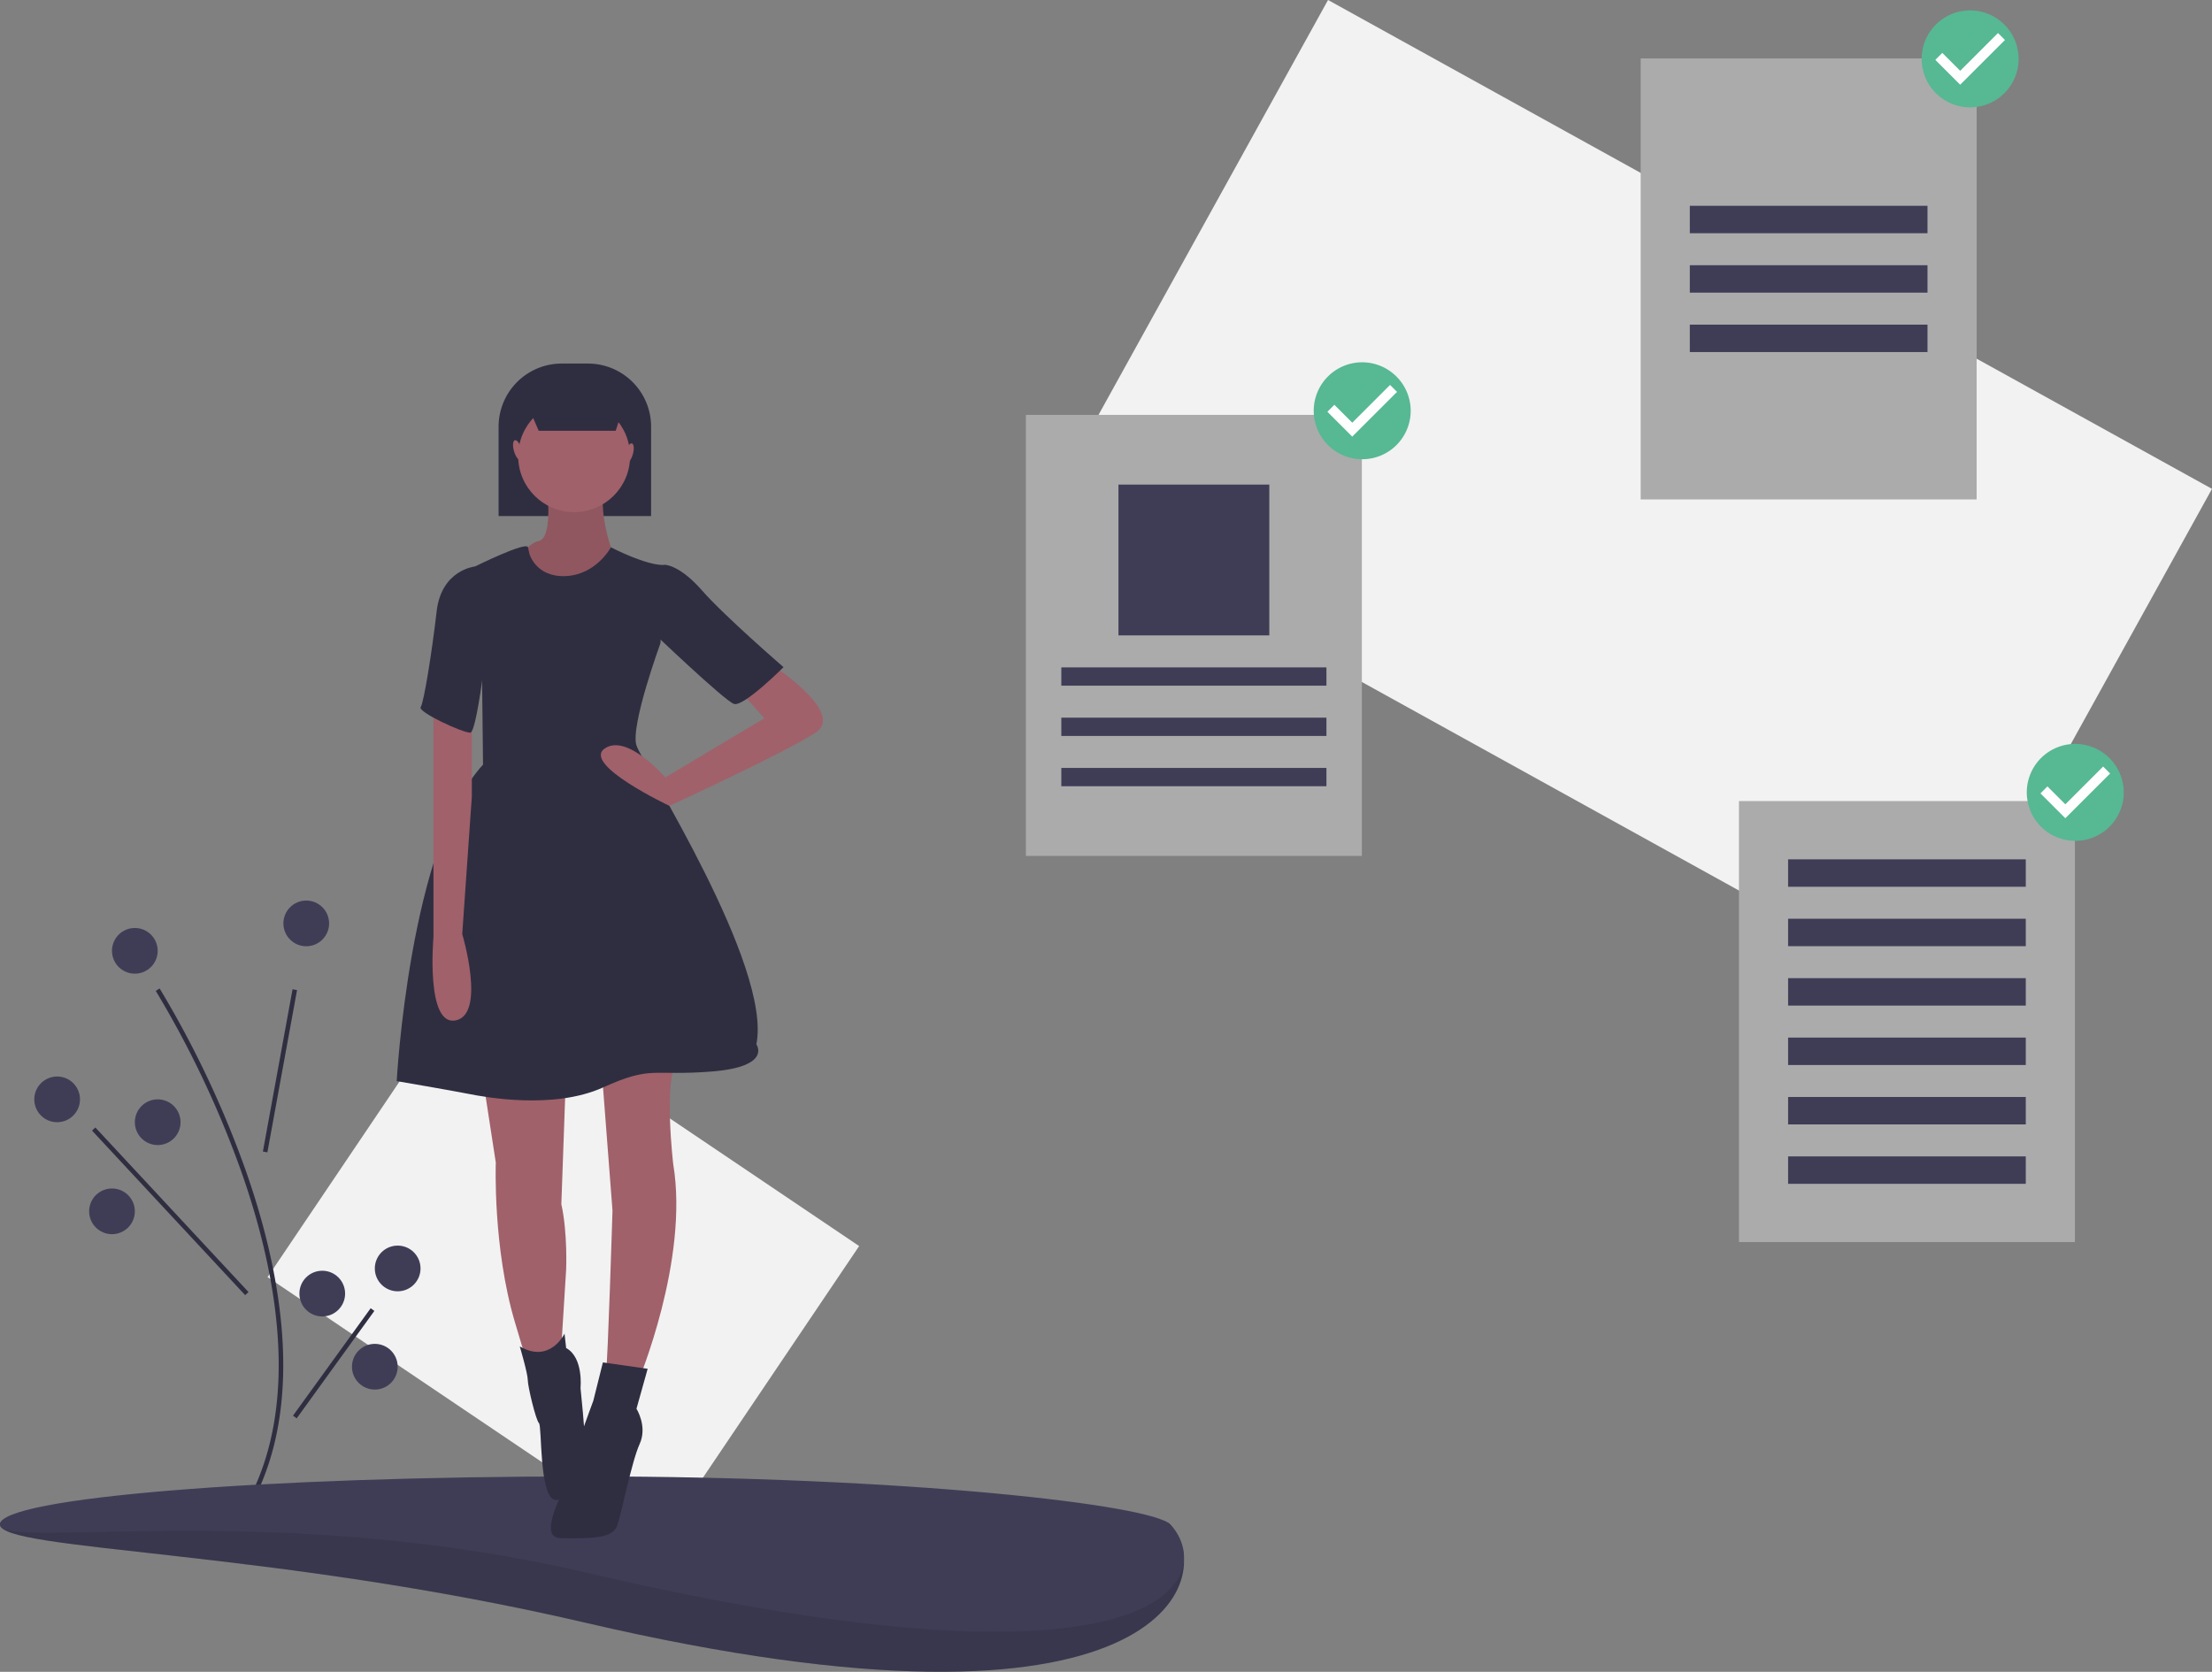 <svg data-name="Layer 1" xmlns="http://www.w3.org/2000/svg" width="967.858" height="731.613" viewBox="0 0 967.858 731.613"><rect x="0" y="0" width="967.858" height="731.613" fill="#808080" stroke="none"/><path fill="#f2f2f2" d="M204.301 429.564l171.62 115.738L288.7 674.64 117.08 558.902z"/><path d="M110.889 656.56l-1.778-.918c23.082-44.624 10.74-102.575-3.678-143.332a439.29 439.29 0 00-37.278-78.674l1.69-1.069a441.537 441.537 0 0137.472 79.075c14.551 41.13 26.98 99.66 3.572 144.918zm4.14-152.633l12.974-71.004 1.966.36-12.974 71.003z" fill="#2f2e41"/><path fill="#2f2e41" d="M40.268 494.782l1.465-1.363 67 72-1.466 1.363zm87.93 124.739l33.984-47.012 1.621 1.172-33.984 47.012z"/><circle cx="134" cy="404.101" r="10" fill="#3f3d56"/><circle cx="25" cy="481.101" r="10" fill="#3f3d56"/><circle cx="69" cy="491.101" r="10" fill="#3f3d56"/><circle cx="49" cy="530.101" r="10" fill="#3f3d56"/><circle cx="174" cy="555.101" r="10" fill="#3f3d56"/><circle cx="141" cy="566.101" r="10" fill="#3f3d56"/><circle cx="164" cy="598.101" r="10" fill="#3f3d56"/><circle cx="59" cy="416.101" r="10" fill="#3f3d56"/><path d="M512 667.101c21.213 22.742-1.823 102.25-256 43-137.694-32.096-256-31.402-256-43s114.615 1 256 1 248.089-9.48 256-1z" fill="#3f3d56"/><path d="M512 667.101c21.213 22.742-1.823 102.25-256 43-137.694-32.096-256-31.402-256-43s114.615 1 256 1 248.089-9.48 256-1z" opacity=".1"/><path d="M512 667.101c21.213 22.742-1.823 80.25-256 21-137.694-32.096-256-9.402-256-21s114.615-21 256-21 248.089 12.52 256 21z" fill="#3f3d56"/><path d="M245.771 159.101h11.503a27.612 27.612 0 0127.612 27.612v39.115H218.16v-39.115a27.612 27.612 0 0127.612-27.612z" fill="#2f2e41"/><path d="M239.32 212.93s2.798 22.381-3.497 23.78-9.093 9.792-9.093 9.792l20.983 13.289 21.682-4.197-2.098-16.086s-5.595-16.087-2.798-26.579-25.179 0-25.179 0z" fill="#a0616a"/><path d="M239.32 212.93s2.798 22.381-3.497 23.78-9.093 9.792-9.093 9.792l20.983 13.289 21.682-4.197-2.098-16.086s-5.595-16.087-2.798-26.579-25.179 0-25.179 0z" opacity=".1"/><path d="M211.343 472.416l5.595 36.37s-1.398 37.07 8.394 69.942l9.791 32.873 9.792-11.19 2.798-44.764s.7-16.086-2.098-28.676l2.098-58.752zm51.757-6.295l4.896 63.648s-2.098 67.844-2.797 69.942 13.988 4.896 13.988 4.896 22.382-53.156 15.388-95.122c0 0-4.197-35.67 1.398-44.763s-32.873 1.4-32.873 1.4z" fill="#a0616a"/><circle cx="251.21" cy="199.64" r="24.48" fill="#a0616a"/><path d="M231.626 242.305s2.798 10.492 16.087 9.792 19.584-12.59 19.584-12.59 16.087 8.394 23.78 7.694l-2.098 34.272s-13.289 36.37-10.491 44.763 59.45 96.52 52.457 130.793c0 0 6.994 9.792-19.584 11.89s-25.879-2.798-47.561 6.994-51.758 4.197-58.752 2.798-31.474-5.596-31.474-5.596 5.595-103.515 37.77-138.486l-.7-62.948-2.798-23.78s22.567-11.191 23.174-8.393z" fill="#2f2e41"/><path d="M335.141 289.167s35.67 22.381 21.682 31.474-63.93 32.006-63.93 32.006-38.186-18.018-28.394-25.012 26.578 12.59 26.578 12.59l43.365-25.879-11.191-12.59zM189.66 308.051v102.116s-3.496 39.168 9.793 36.37 2.798-37.769 2.798-37.769l4.196-60.15v-33.573z" fill="#a0616a"/><path d="M247.014 583.624s-6.295 13.29-19.584 5.596c0 0 3.497 11.89 3.497 14.688s3.497 17.485 4.896 18.884 0 32.174 6.994 33.573 13.29-16.087 13.29-22.382-2.1-26.578-2.1-26.578 1.4-13.29-6.294-17.486z" fill="#2f2e41"/><path d="M283.384 599.012l-19.584-2.798L259.603 613s-11.19 30.076-11.89 34.971-13.289 25.18-2.098 25.18 22.381.7 24.48-5.596 6.294-27.977 9.792-35.67-1.4-15.388-1.4-15.388zm1.399-349.013l6.294-2.798s6.295 0 16.087 11.191 35.67 33.572 35.67 33.572-17.485 17.486-21.681 16.087-36.37-32.173-36.37-32.173zm-73.44-2.099h-3.497s-14.688 1.4-16.786 19.585-5.596 39.867-6.994 41.965 18.185 11.19 21.682 11.19 9.092-54.554 9.092-54.554zm58.06-59.394h-33.69l-7.627-17.53h47.038l-5.721 17.53z" fill="#2f2e41"/><ellipse cx="342.608" cy="281.182" rx="1.696" ry="4.524" transform="rotate(-16.16 -11.955 647.884)" fill="#a0616a"/><ellipse cx="391.314" cy="282.581" rx="4.524" ry="1.696" transform="rotate(-73.84 277.252 317.724)" fill="#a0616a"/><path fill="#f2f2f2" d="M581.082-.003l386.772 213.936-122.94 222.263L458.14 222.26z"/><path fill="#ababab" d="M448.88 181.563h147v193h-147z"/><path fill="#3f3d56" d="M489.38 212.063h66v66h-66zm-25 80h116v8h-116zm0 22h116v8h-116zm0 22h116v8h-116z"/><path fill="#ababab" d="M760.88 350.563h147v193h-147z"/><path fill="#3f3d56" d="M782.38 376.063h104v12h-104zm0 26h104v12h-104zm0 26h104v12h-104zm0 26h104v12h-104zm0 26h104v12h-104zm0 26h104v12h-104z"/><path fill="#ababab" d="M717.88 25.563h147v193h-147z"/><path fill="#3f3d56" d="M739.38 90.063h104v12h-104zm0 26h104v12h-104zm0 26h104v12h-104z"/><ellipse cx="862.035" cy="25.361" rx="17.752" ry="17.784" fill="#fff"/><path d="M862.035 4.546a21.215 21.215 0 1021.215 21.216 21.278 21.278 0 00-21.215-21.216zm-4.356 32.527L846.806 26.2l3.05-3.05 7.833 7.834 16.534-16.534 3.05 3.05-19.594 19.573z" fill="#57b894"/><ellipse cx="908.035" cy="346.361" rx="17.752" ry="17.784" fill="#fff"/><path d="M908.035 325.546a21.215 21.215 0 1021.215 21.216 21.278 21.278 0 00-21.215-21.216zm-4.356 32.527L892.806 347.2l3.05-3.05 7.833 7.834 16.534-16.534 3.05 3.05-19.594 19.573z" fill="#57b894"/><ellipse cx="596.035" cy="179.361" rx="17.752" ry="17.784" fill="#fff"/><path d="M596.035 158.546a21.215 21.215 0 1021.215 21.216 21.278 21.278 0 00-21.215-21.216zm-4.356 32.527L580.806 180.2l3.05-3.05 7.833 7.834 16.534-16.534 3.05 3.05-19.594 19.573z" fill="#57b894"/></svg>